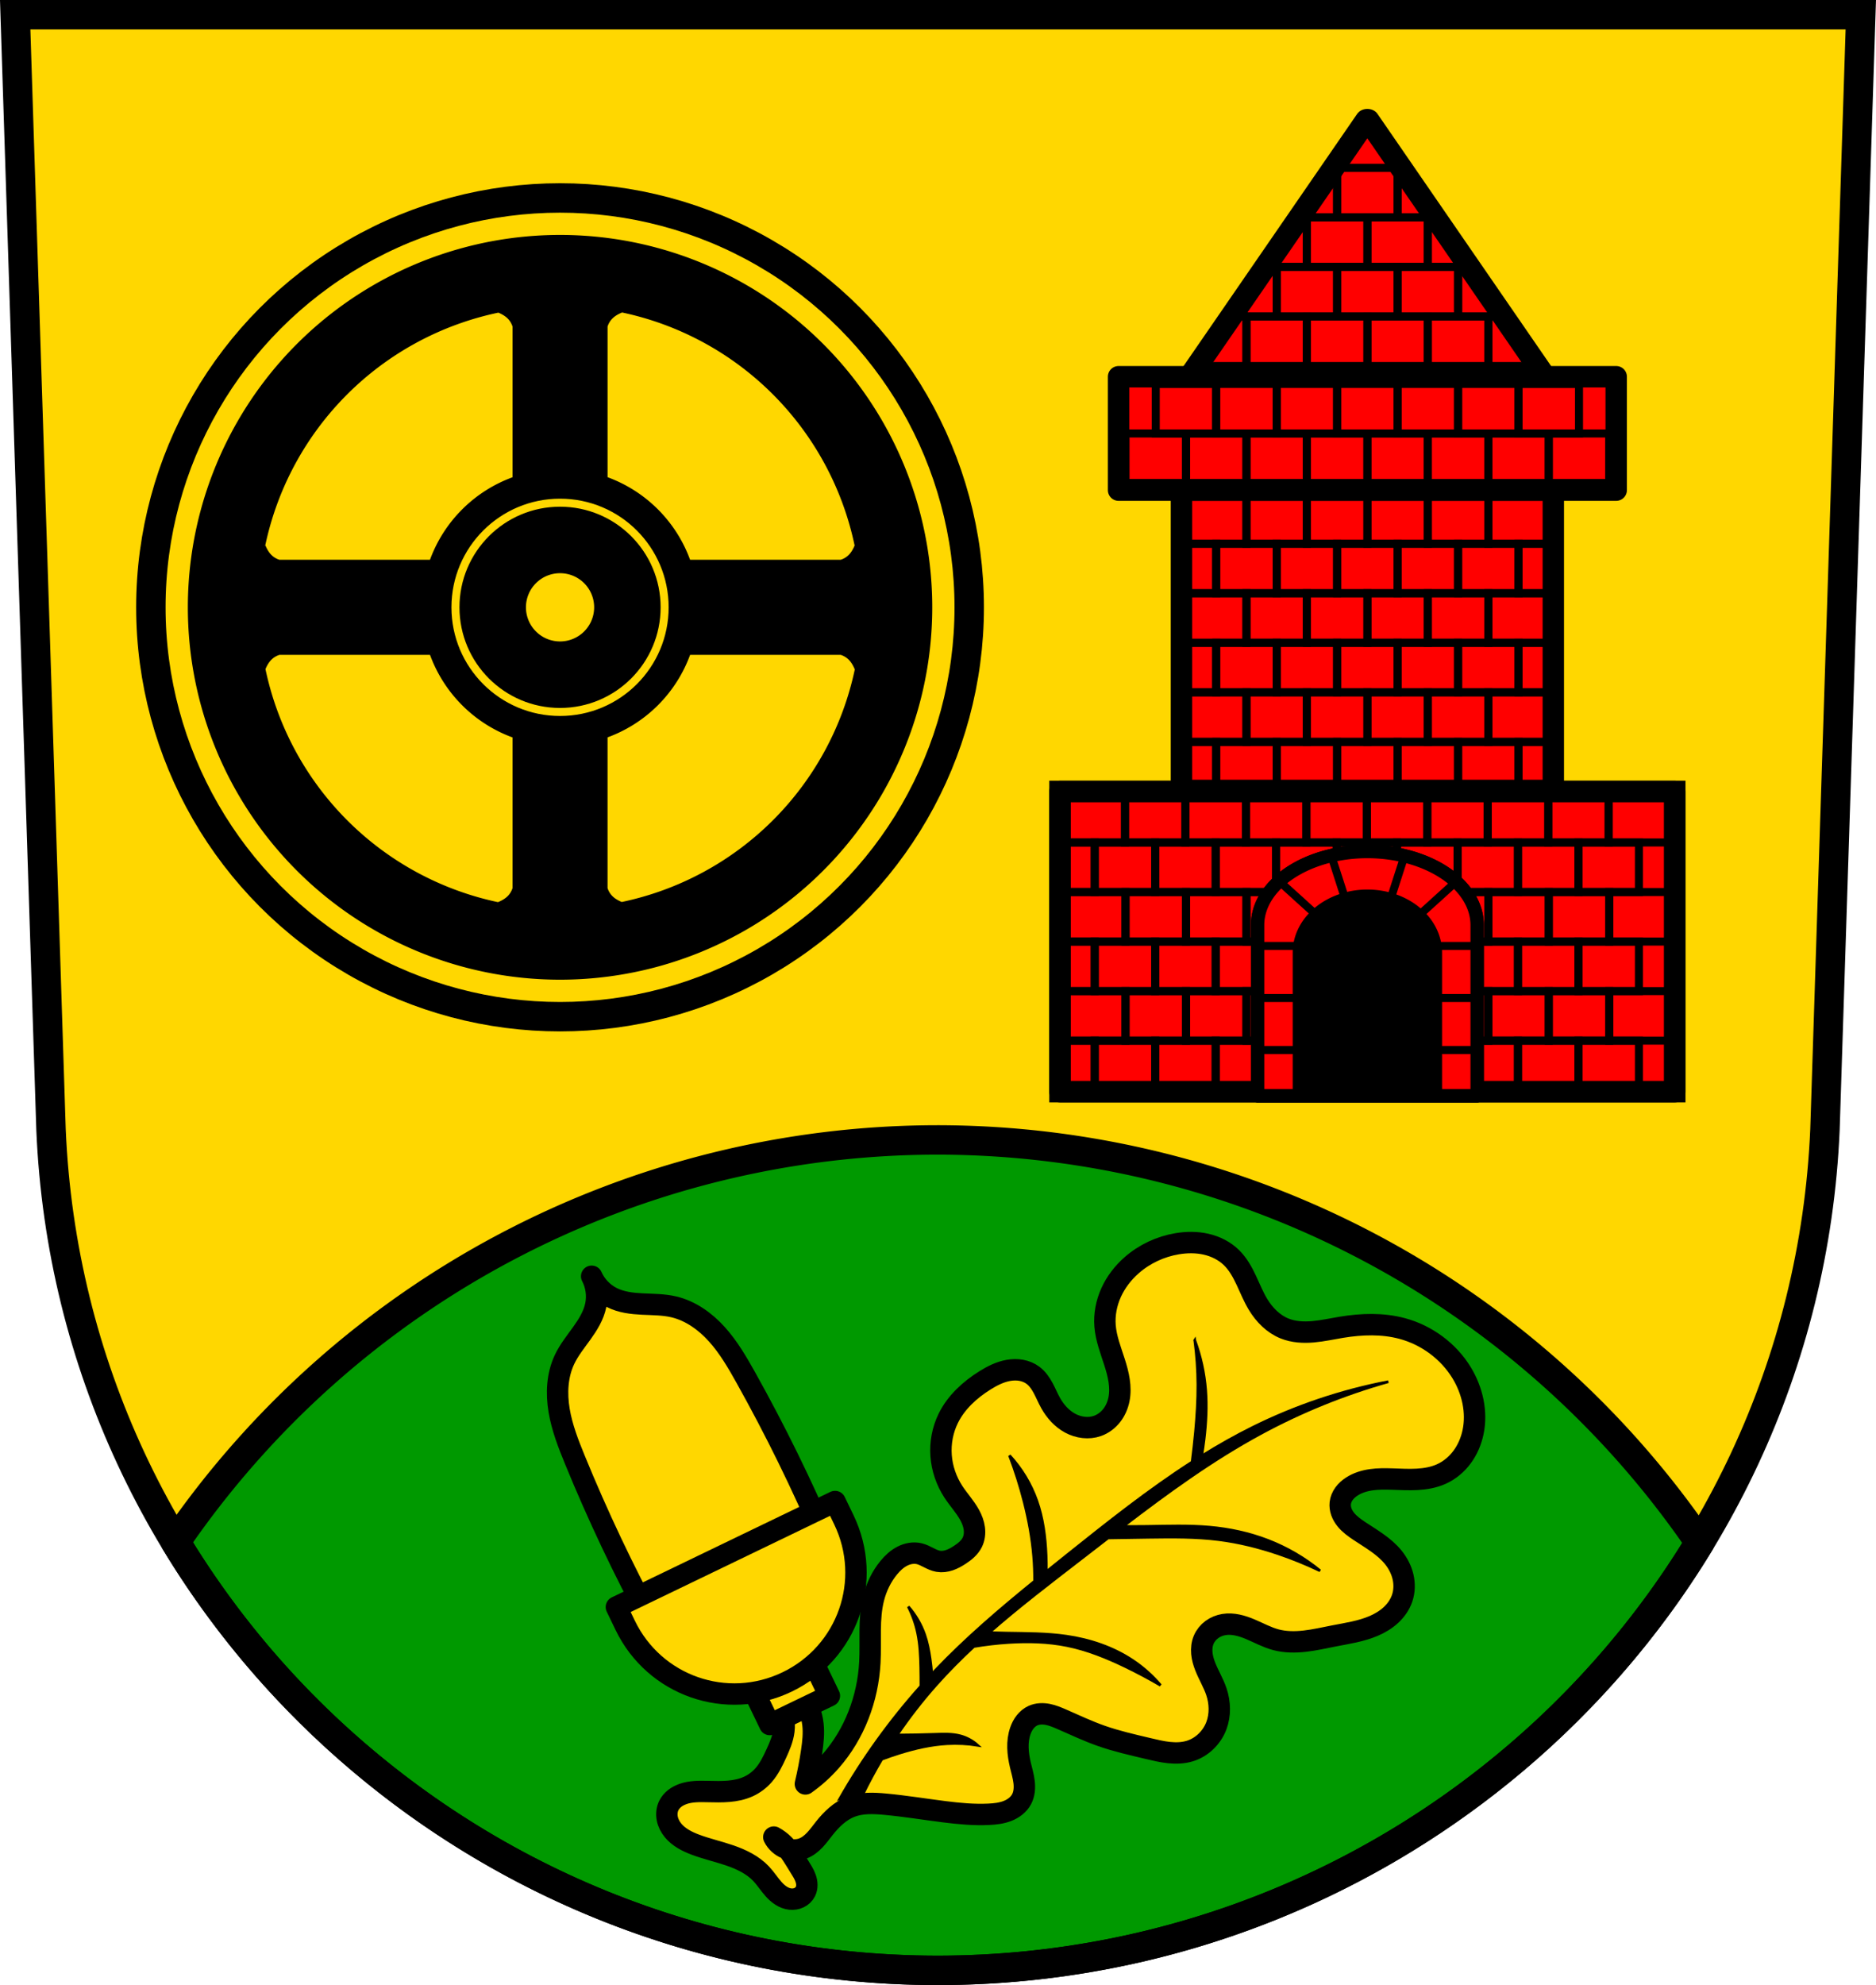 <svg xmlns="http://www.w3.org/2000/svg" width="701.33" height="741.77" viewBox="0 0 701.334 741.769" xmlns:xlink="http://www.w3.org/1999/xlink"><g transform="translate(-16.02-47.764)"><path d="m21.698 53.26l13.398 416.62c7.415 175.25 153.92 314.05 331.59 314.14 177.51-.215 324.07-139.06 331.59-314.14l13.398-416.62h-344.98z" fill="#ffd700" fill-rule="evenodd"/><g fill="#f00"><path d="m-441.92 126.7l-64.68 37.34v-74.68z" transform="matrix(0-1.491-1.779 0 752.59-566.78)"/><path d="m434.19 188.53h186.04v42.38h-186.04z"/><path d="m457.7 230.92h139.02v112.21h-139.02z" id="0"/></g><g stroke="#000"><g stroke-linejoin="round"><path d="M350.668 425.951A345.621 345.621 0 0 0 65.617 576.15C123.72 672.14 230 736.2 350.67 736.27 471.09 736.12 577.26 672.16 635.45 576.37A345.621 345.621 0 0 0 350.668 425.951z" transform="translate(16.02 47.764)" fill="#090" stroke-linecap="round" stroke-width="11"/><path d="m271.27 718.15c-1.081.387-2.115.919-3.02 1.628-.903.709-1.671 1.599-2.182 2.627-.743 1.494-.914 3.244-.594 4.882.32 1.638 1.113 3.165 2.175 4.452 2.124 2.575 5.221 4.147 8.346 5.32 4.242 1.593 8.688 2.581 12.972 4.059 4.284 1.478 8.499 3.517 11.609 6.813 1.693 1.794 3.01 3.911 4.659 5.746.824.918 1.735 1.767 2.774 2.432 1.039.664 2.213 1.141 3.439 1.277 1.119.124 2.276-.042 3.292-.528 1.015-.486 1.881-1.299 2.381-2.308.378-.763.543-1.622.534-2.474-.009-.851-.188-1.696-.47-2.499-.564-1.607-1.524-3.038-2.428-4.481-1.745-2.785-3.343-5.717-5.673-8.04-1.12-1.115-2.397-2.073-3.782-2.836.953 1.907 2.632 3.441 4.618 4.218 1.986.777 4.26.79 6.254.037 1.744-.659 3.236-1.864 4.512-3.223 1.276-1.359 2.363-2.882 3.524-4.341 2.683-3.373 5.9-6.502 9.927-8.04 4.02-1.532 8.477-1.34 12.763-.945 7.435.684 14.809 1.909 22.22 2.836 5.488.687 11.02 1.212 16.545.945 2.362-.114 4.749-.38 6.954-1.232 2.206-.852 4.234-2.348 5.336-4.44 1.016-1.929 1.174-4.211.921-6.376-.254-2.166-.892-4.265-1.393-6.387-.992-4.198-1.433-8.694 0-12.763.42-1.193 1-2.338 1.788-3.328.787-.991 1.786-1.825 2.939-2.344 1.719-.774 3.697-.813 5.547-.449 1.849.365 3.599 1.11 5.325 1.867 4.852 2.128 9.655 4.389 14.654 6.145 5.701 2 11.611 3.334 17.49 4.727 2.566.608 5.138 1.231 7.761 1.509 2.623.278 5.315.203 7.839-.564 4.528-1.377 8.255-5.03 9.927-9.454 1.533-4.06 1.389-8.652 0-12.763-1.096-3.244-2.92-6.195-4.17-9.383-.625-1.594-1.107-3.256-1.259-4.962-.153-1.705.034-3.46.702-5.04.642-1.514 1.719-2.834 3.045-3.807 1.326-.973 2.895-1.602 4.518-1.866 3.365-.546 6.791.462 9.93 1.792 3.139 1.33 6.158 2.998 9.451 3.88 3.542.949 7.279.951 10.922.532 3.643-.419 7.223-1.25 10.823-1.95 5.03-.978 10.166-1.72 14.872-3.745 2.353-1.012 4.585-2.348 6.46-4.093 1.875-1.745 3.387-3.913 4.194-6.344.848-2.554.898-5.348.276-7.966-.622-2.619-1.899-5.063-3.585-7.16-3.392-4.22-8.256-6.927-12.763-9.927-1.842-1.226-3.666-2.538-5.05-4.265-.691-.864-1.265-1.827-1.635-2.87-.37-1.042-.532-2.165-.407-3.265.145-1.279.675-2.499 1.435-3.538.76-1.039 1.743-1.902 2.819-2.607 2.182-1.428 4.737-2.211 7.319-2.58 2.581-.369 5.202-.342 7.808-.256 3.117.102 6.238.285 9.352.112 3.114-.174 6.243-.716 9.08-2 3.083-1.396 5.753-3.651 7.76-6.376 2.01-2.726 3.357-5.912 4.058-9.223 1.6-7.556-.238-15.621-4.254-22.22-4.92-8.08-13.08-14.09-22.22-16.545-7.362-1.979-15.168-1.71-22.69-.473-3.549.584-7.07 1.38-10.652 1.692-3.583.312-7.281.117-10.62-1.219-4.216-1.687-7.573-5.098-9.927-8.982-1.747-2.88-2.995-6.03-4.428-9.08-1.434-3.048-3.094-6.05-5.499-8.413-2.592-2.542-5.967-4.22-9.506-5.03-3.539-.808-7.24-.771-10.821-.172-6.268 1.048-12.245 3.841-17.02 8.04-3.215 2.826-5.89 6.291-7.657 10.189-1.767 3.899-2.612 8.234-2.27 12.501.376 4.679 2.134 9.116 3.567 13.587 1.433 4.471 2.56 9.229 1.633 13.831-.439 2.182-1.346 4.282-2.719 6.03-1.373 1.752-3.219 3.148-5.317 3.893-3.322 1.18-7.116.65-10.218-1.025-3.102-1.675-5.545-4.411-7.273-7.484-1.017-1.808-1.803-3.736-2.78-5.566-.977-1.829-2.177-3.591-3.838-4.834-1.283-.961-2.808-1.58-4.384-1.869-1.577-.289-3.204-.252-4.783.024-3.158.552-6.077 2.037-8.796 3.736-5.649 3.529-10.768 8.205-13.709 14.181-2.115 4.299-3.03 9.172-2.68 13.95.35 4.778 1.958 9.451 4.571 13.467 1.936 2.976 4.41 5.596 6.112 8.712.851 1.558 1.503 3.243 1.736 5 .232 1.76.027 3.601-.757 5.194-.997 2.024-2.833 3.501-4.727 4.727-1.2.777-2.457 1.487-3.811 1.947-1.354.46-2.817.664-4.225.416-1.258-.221-2.425-.789-3.564-1.366-1.139-.577-2.284-1.177-3.527-1.47-2.135-.504-4.424-.05-6.37.961-1.947 1.01-3.578 2.548-4.975 4.239-2.714 3.287-4.616 7.216-5.673 11.345-2 7.818-.982 16.05-1.418 24.11-.728 13.456-5.739 26.767-14.654 36.872-2.811 3.186-5.99 6.05-9.454 8.509.972-4.059 1.761-8.161 2.364-12.291.48-3.287.842-6.625.473-9.927-.438-3.912-1.921-7.702-4.254-10.872l-8.982 2.836c1.961 3.052 2.812 6.8 2.364 10.4-.371 2.979-1.586 5.779-2.836 8.509-1.299 2.836-2.675 5.687-4.727 8.04-1.567 1.793-3.509 3.259-5.673 4.254-4.659 2.144-9.999 2.02-15.13 1.891-3.185-.078-6.454-.128-9.454.945z" fill="#ffd700" fill-rule="evenodd" stroke-width="8"/><circle cx="225.39" cy="274.7" r="152.97" fill="none" stroke-linecap="round" stroke-width="11"/></g><path d="M225.39 136.051A138.645 138.645 0 0 0 86.745 274.697 138.645 138.645 0 0 0 225.39 413.342 138.645 138.645 0 0 0 364.036 274.697 138.645 138.645 0 0 0 225.39 136.051m23.152 27.955a113.147 113.147 0 0 1 87.492 87.646c-.564 1.381-1.288 2.719-2.336 3.779-.918.928-2.069 1.622-3.318 2h-56.725a51.321 51.321 0 0 0 -31 -31.004v-56.721c.378-1.249 1.072-2.401 2-3.318 1.088-1.075 2.467-1.812 3.887-2.383zm-46.17.059c1.372.563 2.7 1.283 3.754 2.324.928.918 1.622 2.069 2 3.318v56.746a51.321 51.321 0 0 0 -31.012 30.979h-56.713c-1.249-.378-2.401-1.072-3.318-2-1.08-1.092-1.819-2.479-2.391-3.904-.004-.009-.006-.018-.001-.027a113.147 113.147 0 0 1 87.689 -87.436zm23.02 97.383a13.248 13.248 0 0 1 13.248 13.25 13.248 13.248 0 0 1 -13.248 13.248 13.248 13.248 0 0 1 -13.25 -13.248 13.248 13.248 0 0 1 13.25 -13.25zm-104.99 30.514h56.727a51.321 51.321 0 0 0 30.998 31.004v56.721c-.378 1.249-1.072 2.401-2 3.318-1.089 1.076-2.47 1.814-3.891 2.385a113.147 113.147 0 0 1 -87.49 -87.646c.564-1.382 1.289-2.721 2.338-3.781.918-.928 2.069-1.622 3.318-2zm153.27 0h56.713c1.249.378 2.401 1.072 3.318 2 1.08 1.092 1.819 2.479 2.391 3.904.003.008.006.017.001.025a113.147 113.147 0 0 1 -87.688 87.439c-1.373-.563-2.702-1.284-3.756-2.326-.928-.918-1.622-2.069-2-3.318v-56.746a51.321 51.321 0 0 0 31.011 -30.979z" stroke-linecap="round"/></g><g stroke-linecap="round"><circle cx="225.39" cy="274.7" r="39.1" fill="none" stroke="#ffd700" stroke-width="3"/><g stroke="#000"><path fill="#f00" stroke-width="8" d="m412.29 343.48h229.84v112.21h-229.84z"/><g fill="none"><g stroke-width="3"><path d="m493.3 250.92h22.605v18.513h-22.605z"/><path d="m470.7 250.92h22.604v18.513h-22.604z"/><path d="m515.9 250.92h22.604v18.513h-22.604z"/><path d="m457.7 250.92v18.512h13v-18.512h-13zm126.02 0v18.512h12.998v-18.512h-12.998z"/><path d="m538.51 250.92h22.604v18.513h-22.604z"/><path d="m561.11 250.92h22.605v18.513h-22.605z"/><path d="m482 269.43h22.604v18.512h-22.604z"/><path d="m459.39 269.43h22.604v18.512h-22.604z"/><path d="m504.6 269.43h22.605v18.512h-22.605z"/><path d="m527.21 269.43h22.604v18.512h-22.604z"/><path d="m572.42 269.43h22.604v18.512h-22.604z"/><path d="m549.81 269.43h22.605v18.512h-22.605z"/><path d="m493.3 287.94h22.605v18.513h-22.605z"/><path d="m470.7 287.94h22.604v18.513h-22.604z"/><path d="m515.9 287.94h22.604v18.513h-22.604z"/><path d="m457.7 287.95v18.512h13v-18.512h-13zm126.02 0v18.512h12.998v-18.512h-12.998z"/><path d="m538.51 287.94h22.604v18.513h-22.604z"/><path d="m561.11 287.94h22.605v18.513h-22.605z"/><path d="m482 306.46h22.604v18.513h-22.604z"/><path d="m459.39 306.46h22.604v18.513h-22.604z"/><path d="m504.6 306.46h22.605v18.513h-22.605z"/><path d="m527.21 306.46h22.604v18.513h-22.604z"/><path d="m572.41 306.46h22.605v18.513h-22.605z"/><path d="m549.81 306.46h22.604v18.513h-22.604z"/><path d="m482 232.41h22.604v18.512h-22.604z"/><path d="m459.39 232.41h22.604v18.512h-22.604z"/><path d="m504.6 232.41h22.605v18.512h-22.605z"/><path d="m527.21 232.41h22.604v18.512h-22.604z"/><path d="m572.42 232.41h22.604v18.512h-22.604z"/><path d="m549.81 232.41h22.605v18.512h-22.605z"/><path d="m493.3 324.97h22.605v18.512h-22.605z"/><path d="m470.7 324.97h22.604v18.512h-22.604z"/><path d="m515.9 324.97h22.605v18.512h-22.605z"/><path d="m457.7 324.97v18.512h13v-18.512h-13zm126.02 0v18.512h12.998v-18.512h-12.998z"/><path d="m538.51 324.97h22.604v18.512h-22.604z"/><path d="m561.11 324.97h22.605v18.512h-22.605z"/></g><g stroke-linejoin="round" stroke-width="8"><use xlink:href="#0"/><path d="m412.29 343.48h229.84v112.21h-229.84z"/></g><g stroke-width="3"><path d="m447.89 362.56h22.605v18.512h-22.605z"/><path d="m425.29 362.56h22.604v18.512h-22.604z"/><path d="m470.5 362.56h22.604v18.512h-22.604z"/><path d="m412.29 362.56v18.512h13v-18.512h-13zm126.02 0v18.512h11.303 11.303v-18.512h-11.303-11.303z"/><path d="m493.1 362.56h22.604v18.512h-22.604z"/><path d="m515.71 362.56h22.605v18.512h-22.605z"/><path d="m447.89 399.59h22.605v18.512h-22.605z"/><path d="m425.29 399.59h22.604v18.512h-22.604z"/><path d="m470.5 399.59h22.604v18.512h-22.604z"/><path d="m412.29 399.59v18.512h13v-18.512h-13zm126.02 0v18.512h11.303 11.303v-18.512h-11.303-11.303z"/><path d="m493.1 399.59h22.604v18.512h-22.604z"/><path d="m436.59 344.05h22.605v18.513h-22.605z"/><path d="m413.99 344.05h22.604v18.513h-22.604z"/><path d="m459.19 344.05h22.605v18.513h-22.605z"/><path d="m481.8 344.05h22.604v18.513h-22.604z"/><path d="m527.01 344.05h22.604v18.513h-22.604z"/><path d="m504.4 344.05h22.605v18.513h-22.605z"/><path d="m549.61 344.05h22.604v18.513h-22.604z"/><path d="m594.82 344.05h22.604v18.513h-22.604z"/><path d="m572.22 344.05h22.605v18.513h-22.605z"/><path d="m617.42 344.05h22.605v18.513h-22.605z"/><path d="m583.52 399.59h22.605v18.512h-22.605z"/><path d="m560.91 399.59h22.604v18.512h-22.604z"/><path d="m606.12 399.59h22.604v18.512h-22.604z"/><path d="m583.52 362.56h22.605v18.513h-22.605z"/><path d="m560.91 362.56h22.604v18.513h-22.604z"/><path d="m606.12 362.56h22.604v18.513h-22.604z"/><g transform="translate(867.1 14.743)"><path d="m-419.21 421.87h22.605v18.512h-22.605z"/><path d="m-441.81 421.87h22.604v18.512h-22.604z"/><path d="m-396.61 421.87h22.604v18.512h-22.604z"/><path d="m-454.81 421.87v18.512h13v-18.512h-13zm126.02 0v18.512h11.303 11.303v-18.512h-11.303-11.303z"/><path d="m-374 421.87h22.604v18.512h-22.604z"/><path d="m-351.4 421.87h22.605v18.512h-22.605z"/><path d="m-283.58 421.87h22.604v18.512h-22.604z"/><path d="m-306.19 421.87h22.604v18.512h-22.604z"/><path d="m-260.98 421.87h22.605v18.512h-22.605z"/></g><g transform="matrix(1 0 0-1 1022.17 324.09)"><path d="m-528.87 114.37h22.605v18.512h-22.605z"/><path d="m-551.48 114.37h22.604v18.512h-22.604z"/><path d="m-506.27 114.37h22.604v18.512h-22.604z"/><path d="m-483.66 114.37h22.604v18.512h-22.604z"/><path d="m-461.06 114.37h22.605v18.512h-22.605z"/><path d="m-540.17 95.85h22.605v18.513h-22.605z"/><path d="m-562.78 95.85h22.604v18.513h-22.604z"/><path d="m-517.57 95.85h22.605v18.513h-22.605z"/><path d="m-494.97 95.85h22.604v18.513h-22.604z"/><path d="m-449.76 95.85h22.604v18.513h-22.604z"/><path d="m-472.36 95.85h22.605v18.513h-22.605z"/></g><g transform="scale(1-1)"><path d="m448.09-209.73h22.605v18.513h-22.605z"/><path d="m583.72-209.73h22.604v18.513h-22.604z"/><path d="m436.79-228.24h22.605v18.512h-22.605z"/><path d="m595.02-228.24h22.604v18.512h-22.604z"/></g></g><g stroke-linejoin="round"><path stroke-width="8" d="m434.19 188.53h186.04v42.38h-186.04z"/><path d="m-441.92 126.7l-64.68 37.34v-74.68z" transform="matrix(0-1.491-1.779 0 752.59-566.78)" stroke-width="4.912"/></g><g stroke-width="3"><path d="m504.6 166.02h22.605v18.513h-22.605z"/><path d="m527.21 166.02h22.604v18.513h-22.604z"/><path d="m482 166.02h22.604v18.513h-22.604z"/><path d="m549.81 166.02h22.605v18.513h-22.605z"/><path d="m485.77 81.23l-12.754 18.514h15.564v-18.514h-2.811zm48.02 0v18.514h15.564l-12.752-18.514h-2.813zm-73.53 37.03l-12.754 18.514h18.467v-18.514h-5.713zm96.13 0v18.514h18.465l-12.754-18.514h-5.711z" transform="translate(16.02 47.764)"/><path d="m515.9 147.51h22.604v18.513h-22.604z"/><path d="m538.51 147.51h22.604v18.513h-22.604z"/><path d="m493.3 147.51h22.605v18.513h-22.605z"/><path d="m498.53 62.721l-12.752 18.512h14.11v-18.512h-1.361zm23.965 0v18.512h14.12l-12.752-18.512h-1.363zm-49.47 37.03l-12.752 18.512h17.02v-18.512h-4.264zm72.08 0v18.512h17.01l-12.752-18.512h-4.262z" transform="translate(16.02 47.764)"/><path d="m527.21 129h22.604v18.512h-22.604z"/><path d="m504.6 129h22.605v18.512h-22.605z"/><path d="m515.9 110.48h22.604v18.513h-22.604z"/></g><path d="m527.207 365.945a41.044 27.495 0 0 0 -41.045 27.496v63.756h82.09v-63.756a41.044 27.495 0 0 0 -41.045 -27.496z" stroke-linejoin="round" stroke-width="5"/></g></g></g><g stroke="#000"><g fill="none" stroke-width="3"><path d="m513.36 367.65l4.619 14.327" fill-rule="evenodd"/><g stroke-linecap="round"><path d="m436.79 381.08h22.604v18.513h-22.604z"/><path d="m414.19 381.08h22.604v18.513h-22.604z"/><path d="m459.39 381.08h22.605v18.513h-22.605z"/><path d="m482 381.08h22.604v18.513h-22.604z"/><path d="m549.81 381.08h22.605v18.513h-22.605z"/><path d="m595.02 381.08h22.605v18.513h-22.605z"/><path d="m572.42 381.08h22.604v18.513h-22.604z"/><path d="m617.62 381.08h22.604v18.513h-22.604z"/><path d="m515.71 399.59h22.605v18.512h-22.605z"/><g transform="translate(.199)"><path d="m436.59 418.1h22.604v18.513h-22.604z"/><path d="m413.99 418.1h22.604v18.513h-22.604z"/><path d="m459.19 418.1h22.605v18.513h-22.605z"/><path d="m481.8 418.1h22.604v18.513h-22.604z"/><path d="m549.61 418.1h22.604v18.512h-22.604z"/><path d="m594.82 418.1h22.605v18.512h-22.605z"/><path d="m572.22 418.1h22.604v18.512h-22.604z"/><path d="m617.43 418.1h22.604v18.512h-22.604z"/><path d="m527.01 418.1h22.604v18.513h-22.604z"/><path d="m504.4 418.1h22.605v18.513h-22.605z"/></g></g></g><g><path d="M527.207 365.945A41.044 27.495 0 0 0 486.161 393.441v63.756h82.09v-63.756a41.044 27.495 0 0 0 -41.045 -27.496z" fill="#f00" stroke-linejoin="round" stroke-linecap="round" stroke-width="5"/><g fill="none" fill-rule="evenodd" stroke-width="3"><path d="m486.36 401.23h20.906"/><path d="m547.55 401.23h20.906"/><path d="m494.32 377.12l12.49 11.319"/><path d="m560.49 377.12l-12.49 11.319"/><path d="m541.06 367.65l-4.619 14.327"/><g transform="translate(.199)"><path d="m486.16 440.13h20.906"/><path d="m486.16 420.68h20.906"/><path d="m547.35 440.13h20.906"/><path d="m547.35 420.68h20.906"/></g></g><path d="m527.207 380.652a27.419 23.064 0 0 0 -27.42 23.064v53.48h54.84v-53.48a27.419 23.064 0 0 0 -27.42 -23.064z" stroke-linejoin="round" stroke-linecap="round"/><path d="m513.76 367.65l4.619 14.327" fill="none" fill-rule="evenodd" stroke-width="3"/></g><g fill="#ffd700" stroke-linejoin="round" stroke-width="8"><path transform="matrix(.901-.434.434.901 0 0)" stroke-linecap="round" d="m-26.67 732.64h24.735v22.73h-24.735z"/><path d="m237.21 524.66c1.723 3.285 2.276 7.168 1.538 10.803-.783 3.858-2.928 7.294-5.224 10.491-2.296 3.198-4.804 6.289-6.481 9.851-2.758 5.857-3.069 12.636-1.997 19.02 1.072 6.385 3.449 12.467 5.904 18.457 8.549 20.86 18.216 41.26 28.945 61.09l35.03-10.07 29.69-21.14c-8.84-20.738-18.792-41-29.796-60.68-3.16-5.65-6.441-11.297-10.77-16.11-4.33-4.813-9.829-8.789-16.13-10.277-3.832-.905-7.812-.866-11.744-1.059-3.932-.193-7.956-.653-11.463-2.442-3.305-1.685-6-4.534-7.5-7.927z" fill-rule="evenodd"/><path d="m246.45 648.26l3.286 6.811c10.923 22.644 37.945 32.08 60.59 21.16 22.644-10.923 32.08-37.947 21.16-60.59l-3.286-6.811-81.75 39.433z" stroke-linecap="round"/></g><g fill-rule="evenodd"><path d="m21.698 53.26l13.398 416.62c7.415 175.25 153.92 314.05 331.59 314.14 177.51-.215 324.07-139.06 331.59-314.14l13.398-416.62h-344.98z" fill="none" stroke-width="11"/><path d="m462.68 548.56c.748 5.496 1.137 11.04 1.164 16.59.028 5.83-.343 11.655-.873 17.461-.35 3.829-.792 7.649-1.279 11.463-16.283 10.475-31.552 22.629-46.709 34.732-2.604 2.08-5.2 4.176-7.799 6.266.021-2.064-.005-4.128-.09-6.189-.286-6.91-1.186-13.852-3.492-20.371-2.207-6.238-5.695-12.02-10.186-16.879 2.18 5.707 4.03 11.54 5.529 17.461 1.673 6.593 2.92 13.303 3.492 20.08.265 3.132.385 6.278.361 9.422-12.887 10.462-25.517 21.239-36.979 33.23-.487.509-.967 1.026-1.449 1.539-.158-1.93-.365-3.855-.639-5.771-.436-3.057-1.021-6.106-2.037-9.02-1.339-3.841-3.429-7.42-6.113-10.477 1.595 3.124 2.775 6.461 3.494 9.895.88 4.201 1.071 8.513 1.164 12.805.051 2.335.065 4.672.059 7.01-11.588 12.955-21.804 27.14-30.406 42.24l8.51-1.418c2.225-4.604 4.65-9.112 7.26-13.51 2.217-.832 4.456-1.607 6.719-2.309 5.775-1.791 11.717-3.155 17.754-3.492 3.79-.212 7.602-.016 11.35.582-1.82-1.646-4.03-2.853-6.402-3.492-3.109-.839-6.386-.697-9.604-.582-4.693.167-9.39.244-14.09.268 4.399-6.501 9.218-12.718 14.428-18.59 4.509-5.082 9.296-9.885 14.264-14.502 4.318-.725 8.671-1.24 13.04-1.516 7.293-.46 14.664-.286 21.826 1.164 7.599 1.538 14.846 4.486 21.828 7.857 4.456 2.152 8.826 4.482 13.1 6.984-3.03-3.575-6.57-6.72-10.477-9.313-7.373-4.893-15.98-7.757-24.738-9.02-7.408-1.069-14.924-1.025-22.408-1.164-2.147-.04-4.293-.102-6.439-.172 11.01-9.685 22.751-18.617 34.37-27.59 3.364-2.598 6.736-5.196 10.1-7.797 5.074-.084 10.15-.167 15.225-.238 8.742-.123 17.517-.224 26.19.873 7.529.953 14.929 2.805 22.12 5.238 5.361 1.815 10.614 3.954 15.717 6.402-5.845-4.783-12.455-8.629-19.5-11.35-6.982-2.696-14.371-4.282-21.826-4.947-7.831-.699-15.711-.39-23.572-.291-2.928.037-5.855.035-8.783.014 16.47-12.613 33.24-24.835 51.45-34.703 15.13-8.198 31.18-14.711 47.744-19.381-17.523 3.362-34.588 9.104-50.58 17.02-6.588 3.26-12.968 6.88-19.2 10.754.339-2.093.65-4.19.898-6.295.718-6.082 1.056-12.228.582-18.334-.493-6.356-1.868-12.645-4.074-18.627z"/></g></g></g></svg>